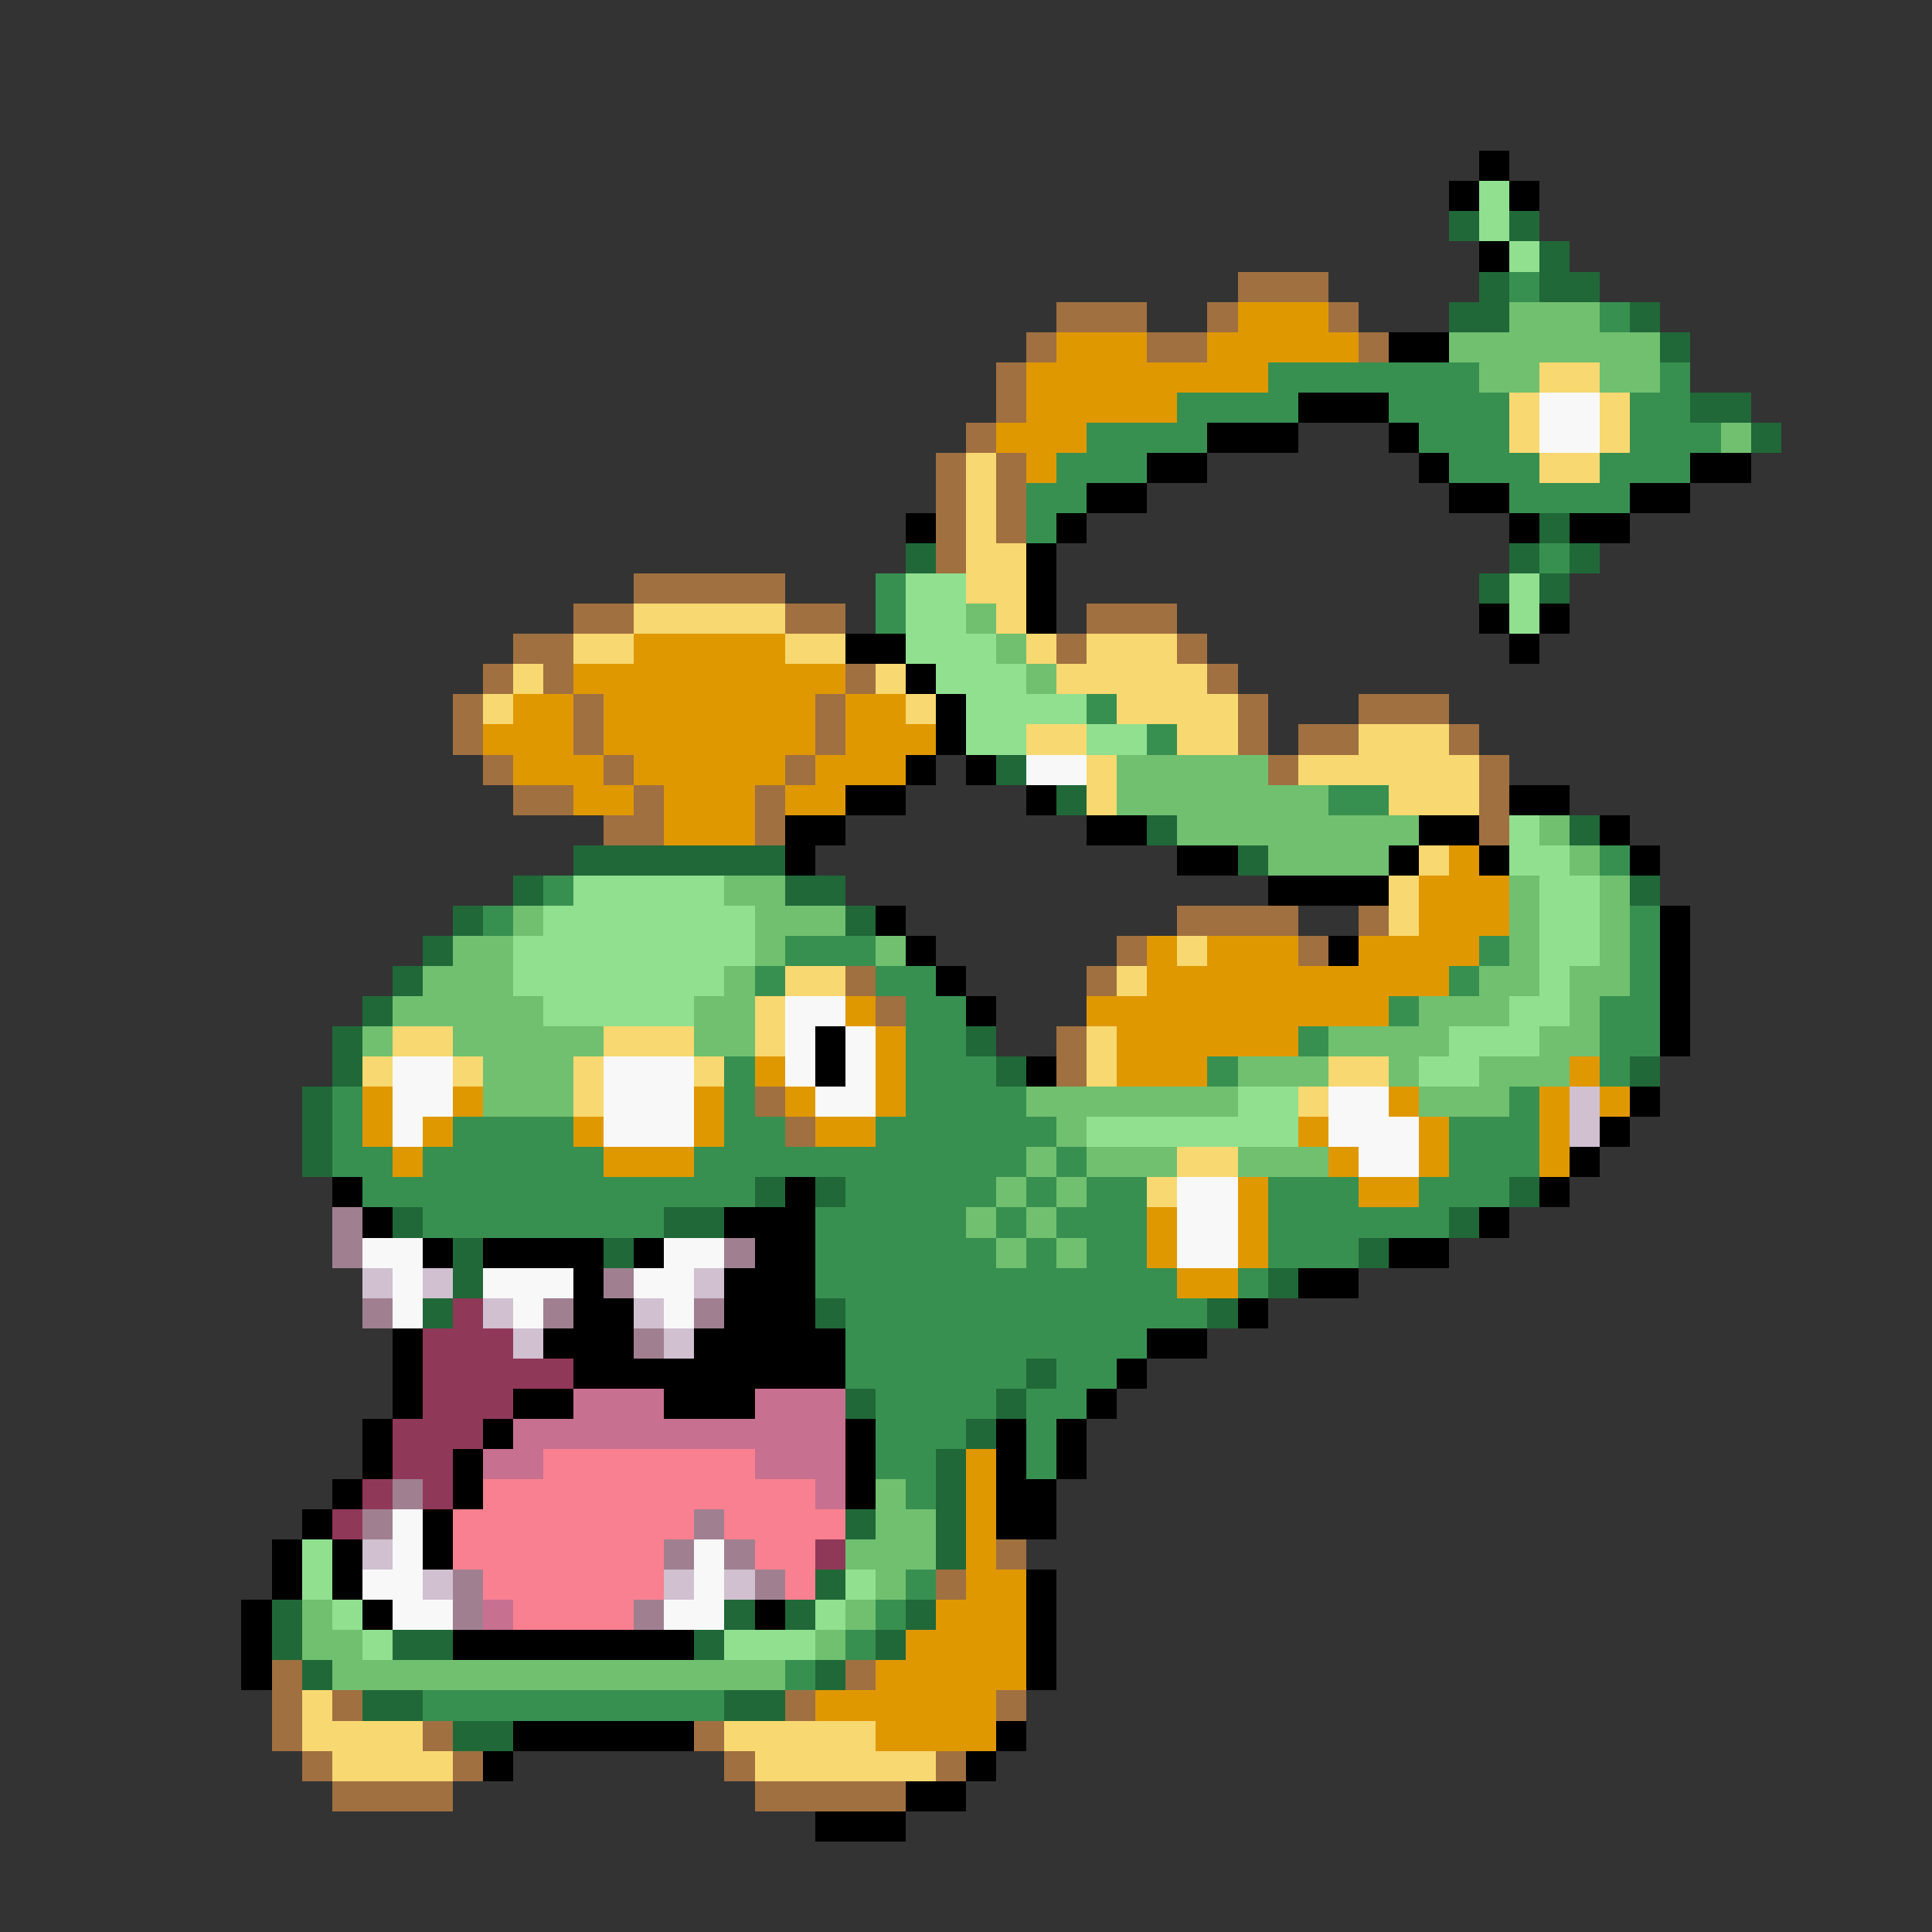 <svg xmlns="http://www.w3.org/2000/svg" viewBox="0 -0.5 64 64" shape-rendering="crispEdges">
<rect x="0" y="-0.5" width="64" height="64" fill="#333333" stroke="none"/>
<path stroke="#000000" d="M49 5h1M48 6h1M50 6h1M49 8h1M46 11h2M43 13h3M40 14h3M46 14h1M38 15h2M47 15h1M56 15h2M36 16h2M48 16h2M54 16h2M30 17h1M35 17h1M50 17h1M52 17h2M34 18h1M34 19h1M34 20h1M49 20h1M51 20h1M28 21h2M50 21h1M30 22h1M31 23h1M31 24h1M30 25h1M32 25h1M28 26h2M34 26h1M50 26h2M26 27h2M36 27h2M47 27h2M53 27h1M26 28h1M39 28h2M46 28h1M49 28h1M54 28h1M42 29h4M29 30h1M55 30h1M30 31h1M44 31h1M55 31h1M31 32h1M55 32h1M32 33h1M55 33h1M27 34h1M55 34h1M27 35h1M34 35h1M54 36h1M53 37h1M52 38h1M11 39h1M26 39h1M51 39h1M12 40h1M24 40h3M49 40h1M14 41h1M16 41h4M21 41h1M25 41h2M46 41h2M19 42h1M24 42h3M43 42h2M19 43h2M24 43h3M41 43h1M13 44h1M18 44h3M23 44h5M38 44h2M13 45h1M19 45h9M37 45h1M13 46h1M17 46h2M22 46h3M36 46h1M12 47h1M16 47h1M28 47h1M33 47h1M35 47h1M12 48h1M15 48h1M28 48h1M33 48h1M35 48h1M11 49h1M15 49h1M28 49h1M33 49h2M10 50h1M14 50h1M33 50h2M9 51h1M11 51h1M14 51h1M9 52h1M11 52h1M34 52h1M8 53h1M12 53h1M25 53h1M34 53h1M8 54h1M15 54h8M34 54h1M8 55h1M34 55h1M17 57h6M33 57h1M16 58h1M32 58h1M30 59h2M27 60h3" />
<path stroke="#90e090" d="M49 6h1M49 7h1M50 8h1M30 19h2M50 19h1M30 20h2M50 20h1M30 21h3M31 22h3M32 23h4M32 24h2M36 24h2M50 27h1M50 28h2M19 29h5M51 29h2M18 30h7M51 30h2M17 31h8M51 31h2M17 32h7M51 32h1M18 33h5M50 33h2M48 34h3M47 35h2M41 36h2M36 37h7M10 51h1M10 52h1M28 52h1M11 53h1M27 53h1M12 54h1M24 54h3" />
<path stroke="#206838" d="M48 7h1M50 7h1M51 8h1M49 9h1M51 9h2M48 10h2M54 10h1M55 11h1M56 13h2M58 14h1M51 17h1M30 18h1M50 18h1M52 18h1M49 19h1M51 19h1M33 25h1M35 26h1M38 27h1M52 27h1M19 28h7M41 28h1M17 29h1M26 29h2M54 29h1M15 30h1M28 30h1M14 31h1M13 32h1M12 33h1M11 34h1M32 34h1M11 35h1M33 35h1M54 35h1M10 36h1M10 37h1M10 38h1M25 39h1M27 39h1M50 39h1M13 40h1M22 40h2M48 40h1M15 41h1M20 41h1M45 41h1M15 42h1M42 42h1M14 43h1M27 43h1M40 43h1M34 45h1M28 46h1M33 46h1M32 47h1M31 48h1M31 49h1M28 50h1M31 50h1M31 51h1M27 52h1M9 53h1M24 53h1M26 53h1M30 53h1M9 54h1M13 54h2M23 54h1M29 54h1M10 55h1M27 55h1M12 56h2M24 56h2M15 57h2" />
<path stroke="#a07040" d="M41 9h3M35 10h3M40 10h1M44 10h1M34 11h1M38 11h2M45 11h1M33 12h1M33 13h1M32 14h1M31 15h1M33 15h1M31 16h1M33 16h1M31 17h1M33 17h1M31 18h1M21 19h5M19 20h2M26 20h2M36 20h3M17 21h2M35 21h1M39 21h1M16 22h1M18 22h1M28 22h1M40 22h1M15 23h1M19 23h1M27 23h1M41 23h1M45 23h3M15 24h1M19 24h1M27 24h1M41 24h1M43 24h2M48 24h1M16 25h1M20 25h1M26 25h1M42 25h1M49 25h1M17 26h2M21 26h1M25 26h1M49 26h1M20 27h2M25 27h1M49 27h1M39 30h4M45 30h1M37 31h1M43 31h1M28 32h1M36 32h1M29 33h1M35 34h1M35 35h1M25 36h1M26 37h1M33 51h1M31 52h1M9 55h1M28 55h1M9 56h1M11 56h1M26 56h1M33 56h1M9 57h1M14 57h1M23 57h1M10 58h1M15 58h1M24 58h1M31 58h1M11 59h4M25 59h5" />
<path stroke="#389050" d="M50 9h1M53 10h1M42 12h7M55 12h1M39 13h4M46 13h4M54 13h2M36 14h4M47 14h3M54 14h3M35 15h3M48 15h3M53 15h3M34 16h2M50 16h4M34 17h1M51 18h1M29 19h1M29 20h1M36 23h1M38 24h1M44 26h2M53 28h1M18 29h1M16 30h1M54 30h1M26 31h3M49 31h1M54 31h1M25 32h1M29 32h2M48 32h1M54 32h1M30 33h2M46 33h1M53 33h2M30 34h2M43 34h1M53 34h2M24 35h1M30 35h3M40 35h1M53 35h1M11 36h1M24 36h1M30 36h4M50 36h1M11 37h1M15 37h4M24 37h2M29 37h6M48 37h3M11 38h2M14 38h6M23 38h11M35 38h1M48 38h3M12 39h13M28 39h5M34 39h1M36 39h2M42 39h3M47 39h3M14 40h8M27 40h5M33 40h1M35 40h3M42 40h6M27 41h6M34 41h1M36 41h2M42 41h3M27 42h12M41 42h1M28 43h12M28 44h10M28 45h6M35 45h2M29 46h4M34 46h2M29 47h3M34 47h1M29 48h2M34 48h1M30 49h1M30 52h1M29 53h1M28 54h1M26 55h1M14 56h10" />
<path stroke="#e09800" d="M41 10h3M35 11h3M40 11h5M34 12h8M34 13h5M33 14h3M34 15h1M21 21h5M19 22h9M17 23h2M20 23h7M28 23h2M16 24h3M20 24h7M28 24h3M17 25h3M21 25h5M27 25h3M19 26h2M22 26h3M26 26h2M22 27h3M48 28h1M47 29h3M47 30h3M38 31h1M40 31h3M45 31h4M38 32h10M28 33h1M36 33h10M29 34h1M37 34h6M25 35h1M29 35h1M37 35h3M52 35h1M12 36h1M15 36h1M23 36h1M26 36h1M29 36h1M46 36h1M51 36h1M53 36h1M12 37h1M14 37h1M19 37h1M23 37h1M27 37h2M43 37h1M47 37h1M51 37h1M13 38h1M20 38h3M44 38h1M47 38h1M51 38h1M41 39h1M45 39h2M38 40h1M41 40h1M38 41h1M41 41h1M39 42h2M32 48h1M32 49h1M32 50h1M32 51h1M32 52h2M31 53h3M30 54h4M29 55h5M27 56h6M29 57h4" />
<path stroke="#70c070" d="M50 10h3M48 11h7M49 12h2M53 12h2M57 14h1M32 20h1M33 21h1M34 22h1M37 25h5M37 26h7M39 27h8M51 27h1M42 28h4M52 28h1M24 29h2M50 29h1M53 29h1M17 30h1M25 30h3M50 30h1M53 30h1M15 31h2M25 31h1M29 31h1M50 31h1M53 31h1M14 32h3M24 32h1M49 32h2M52 32h2M13 33h5M23 33h2M47 33h3M52 33h1M12 34h1M15 34h5M23 34h2M44 34h4M51 34h2M16 35h3M41 35h3M46 35h1M49 35h3M16 36h3M34 36h7M47 36h3M35 37h1M34 38h1M36 38h3M41 38h3M33 39h1M35 39h1M32 40h1M34 40h1M33 41h1M35 41h1M29 49h1M29 50h2M28 51h3M29 52h1M10 53h1M28 53h1M10 54h2M27 54h1M11 55h15" />
<path stroke="#f8d870" d="M51 12h2M50 13h1M53 13h1M50 14h1M53 14h1M32 15h1M51 15h2M32 16h1M32 17h1M32 18h2M32 19h2M21 20h5M33 20h1M19 21h2M26 21h2M34 21h1M36 21h3M17 22h1M29 22h1M35 22h5M16 23h1M30 23h1M37 23h4M34 24h2M39 24h2M45 24h3M36 25h1M43 25h6M36 26h1M46 26h3M47 28h1M46 29h1M46 30h1M39 31h1M26 32h2M37 32h1M25 33h1M13 34h2M20 34h3M25 34h1M36 34h1M12 35h1M15 35h1M19 35h1M23 35h1M36 35h1M44 35h2M19 36h1M43 36h1M39 38h2M38 39h1M10 56h1M10 57h4M24 57h5M11 58h4M25 58h6" />
<path stroke="#f8f8f8" d="M51 13h2M51 14h2M34 25h2M26 33h2M26 34h1M28 34h1M13 35h2M20 35h3M26 35h1M28 35h1M13 36h2M20 36h3M27 36h2M44 36h2M13 37h1M20 37h3M44 37h3M45 38h2M39 39h2M39 40h2M12 41h2M22 41h2M39 41h2M13 42h1M16 42h3M21 42h2M13 43h1M17 43h1M22 43h1M13 50h1M13 51h1M23 51h1M12 52h2M23 52h1M13 53h2M22 53h2" />
<path stroke="#d0c0d0" d="M52 36h1M52 37h1M12 42h1M14 42h1M23 42h1M16 43h1M21 43h1M17 44h1M22 44h1M12 51h1M14 52h1M22 52h1M24 52h1" />
<path stroke="#a08090" d="M11 40h1M11 41h1M24 41h1M20 42h1M12 43h1M18 43h1M23 43h1M21 44h1M13 49h1M12 50h1M23 50h1M22 51h1M24 51h1M15 52h1M25 52h1M15 53h1M21 53h1" />
<path stroke="#903858" d="M15 43h1M14 44h3M14 45h5M14 46h3M13 47h3M13 48h2M12 49h1M14 49h1M11 50h1M27 51h1" />
<path stroke="#c87090" d="M19 46h3M25 46h3M17 47h11M16 48h2M25 48h3M27 49h1M16 53h1" />
<path stroke="#f88090" d="M18 48h7M16 49h11M15 50h8M24 50h4M15 51h7M25 51h2M16 52h6M26 52h1M17 53h4" />
</svg>